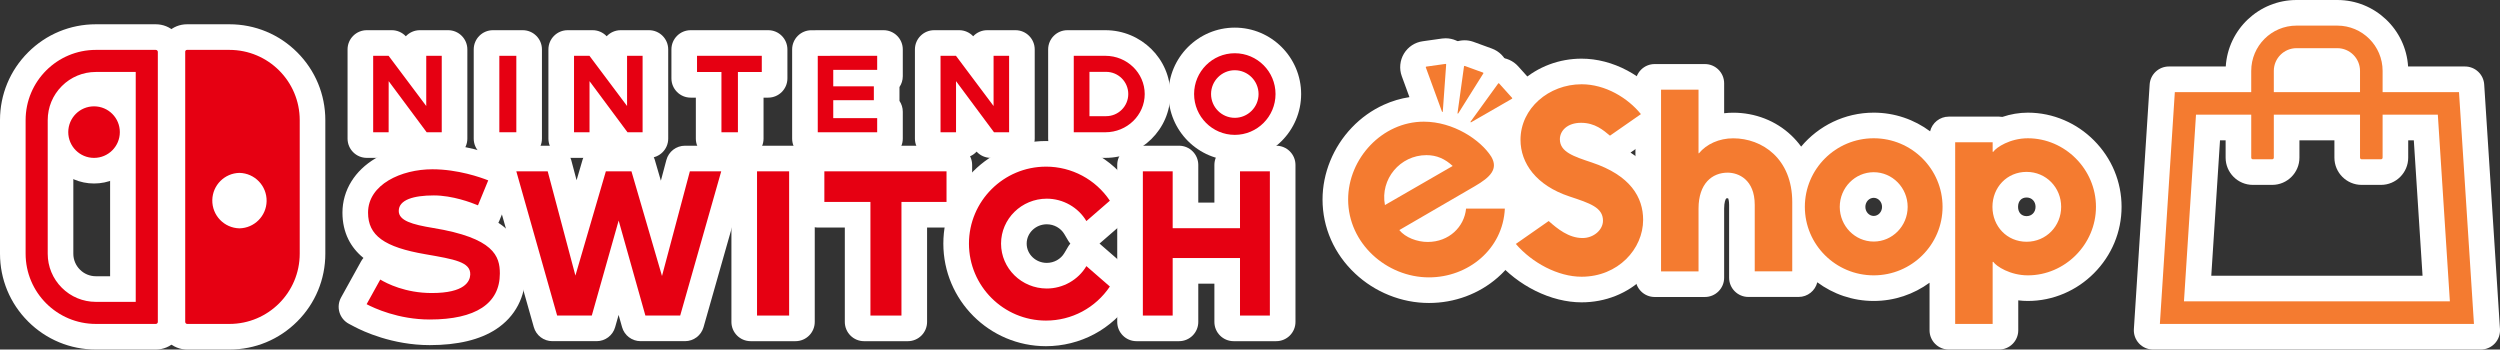 <?xml version="1.0" encoding="utf-8"?>
<!-- Generator: Adobe Illustrator 26.5.0, SVG Export Plug-In . SVG Version: 6.00 Build 0)  -->
<svg version="1.1" id="Layer_1" xmlns="http://www.w3.org/2000/svg" xmlns:xlink="http://www.w3.org/1999/xlink" x="0px" y="0px"
	 viewBox="0 0 3839 536.76" style="enable-background:new 0 0 3839 536.76;" xml:space="preserve">
<rect x="0" y="0" width="3839" height="536.76" fill="#333333" stroke="none"/>
<style type="text/css">
	.st0{fill:#FFFFFF;}
	.st1{fill:#CE181E;}
	.st2{fill:#F47B30;}
	.st3{fill:#A19FA3;}
	.st4{fill:#17B3E8;}
	.st5{fill:#E60012;}
</style>
<g>
	<g>
		<g>
			<g>
				<path class="st0" d="M3306.25,521.99c-4.08,0-7.98-1.69-10.77-4.67c-2.79-2.98-4.23-6.98-3.96-11.05l24.23-375.59
					c0.5-7.77,6.95-13.82,14.74-13.82h101.94v-8c0.01-51.89,42.23-94.1,94.11-94.1c0,0,62.63,0,62.63,0
					c51.89,0,94.1,42.21,94.11,94.1v8h101.94c7.79,0,14.24,6.05,14.74,13.82l24.23,375.59c0.26,4.07-1.17,8.07-3.96,11.05
					c-2.79,2.98-6.69,4.67-10.77,4.67H3306.25z M3735.81,438.17l-15.32-237.49h-37.21v41.42c0,14.91-12.13,27.04-27.04,27.04h-29.71
					c-14.91,0-27.04-12.13-27.04-27.04v-41.42h-83.25v41.42c0,14.86-12.1,26.99-26.98,27.04h-29.79
					c-14.91,0-27.04-12.13-27.04-27.04v-41.42h-37.23l-15.31,237.49H3735.81z M3599.49,116.87v-8c0-5.69-4.62-10.32-10.31-10.33
					h-62.61c-5.7,0-10.33,4.63-10.33,10.33v8H3599.49z"/>
				<path class="st0" d="M3589.18,29.54c43.74,0,79.33,35.59,79.34,79.33v22.77h107.53h9.18l0.59,9.16l22.97,356l0.67,10.42h-10.45
					H3316.7h-10.45l0.67-10.42l22.97-356l0.59-9.16h9.18h107.53v-22.77c0.01-43.74,35.6-79.33,79.35-79.33H3589.18 M3501.47,131.63
					h112.79v-22.77c0-13.82-11.25-25.08-25.06-25.1h-62.63c-13.84,0-25.1,11.26-25.1,25.1V131.63 M3626.53,254.37
					c-6.77,0-12.27-5.51-12.27-12.27v-56.19h-112.79v56.19c0,6.74-5.48,12.25-12.26,12.27h-29.74c-6.77,0-12.27-5.51-12.27-12.27
					v-56.19h-65.84l-17.21,267.03h387.42l-17.22-267.03h-65.83v56.19c0,6.77-5.51,12.27-12.27,12.27H3626.53 M3589.18,0h-62.63
					c-57.76,0-105.17,45.21-108.68,102.1h-78.2h-9.18c-15.58,0-28.47,12.09-29.48,27.64l-0.59,9.16l-22.97,356l-0.67,10.42
					c-0.53,8.15,2.34,16.15,7.93,22.1c5.58,5.96,13.38,9.34,21.55,9.34h10.45h482.32h10.45c8.16,0,15.96-3.38,21.55-9.34
					c5.58-5.96,8.45-13.96,7.93-22.1l-0.67-10.42l-22.97-356l-0.59-9.16c-1-15.54-13.9-27.64-29.48-27.64h-9.18h-78.2
					C3694.33,45.21,3646.93,0,3589.18,0L3589.18,0z M3698.06,215.45h8.59l13.41,207.95h-324.42l13.41-207.95h8.61v26.65
					c0,23.05,18.76,41.81,41.81,41.81h29.74c0.04,0,0.07,0,0.11,0c22.99-0.08,41.7-18.84,41.69-41.81v-26.65h53.71v26.65
					c0,23.05,18.76,41.81,41.81,41.81h29.71c23.05,0,41.81-18.76,41.81-41.81V215.45L3698.06,215.45z"/>
			</g>
			<g>
				<path class="st0" d="M2238.77,199c-2.58,0-5.13-0.39-7.59-1.17l-0.29-0.09c-0.32-0.1-0.63-0.21-0.94-0.33l-0.3-0.12
					c-10.78-4.2-17.42-15.58-15.78-27.04l9.93-71.54c1.67-12.58,12.49-22.06,25.21-22.06c2.82,0,5.6,0.46,8.27,1.38
					c0.09,0.03,0.27,0.09,0.36,0.13l28.14,10.25c7.07,2.55,12.64,8.1,15.22,15.22c2.61,7.19,1.86,15.1-2.05,21.68l-0.31,0.52
					l-38.49,61.34C2255.63,194.43,2247.42,199,2238.77,199z"/>
				<path class="st0" d="M2249,91.41c1.18,0,2.35,0.2,3.47,0.58l0.09,0.03l0.09,0.03l28.07,10.22c2.98,1.07,5.3,3.4,6.39,6.38
					c1.09,3.02,0.78,6.34-0.86,9.1l-0.06,0.1l-0.06,0.1l-38.49,61.34c-1.89,3.05-5.26,4.93-8.85,4.93c-1.07,0-2.13-0.16-3.15-0.49
					l-0.31-0.1l-0.3-0.12c-4.48-1.75-7.21-6.44-6.53-11.19l9.95-71.66C2239.12,95.37,2243.62,91.41,2249,91.41 M2249,61.87
					c-20.09,0-37.18,14.97-39.84,34.85l-9.93,71.5c-1.25,8.84,0.54,17.97,5.06,25.72c4.53,7.78,11.63,13.86,20,17.12l0.29,0.11
					c0.61,0.24,1.23,0.46,1.86,0.65l0.31,0.1c3.9,1.23,7.94,1.85,12.03,1.85c13.69,0,26.67-7.21,33.91-18.82l38.46-61.29l0.07-0.1
					c0.13-0.21,0.26-0.42,0.38-0.63l0.06-0.1c6.17-10.39,7.35-22.87,3.22-34.24c-4.08-11.24-12.85-20.01-24.09-24.08l-28.03-10.21
					l-0.09-0.03c-0.17-0.06-0.35-0.12-0.52-0.18l-0.09-0.03C2257.85,62.6,2253.45,61.87,2249,61.87L2249,61.87z"/>
			</g>
			<g>
				<path class="st0" d="M2194.31,450.49c-19.14,0-37.98-3.69-56-10.98c-17.56-7.1-33.44-17.24-47.2-30.13
					c-29.33-27.47-45.48-64.07-45.48-103.06c0-36.52,14.92-73.07,40.92-100.26c12.94-13.53,27.93-24.21,44.56-31.75
					c17.13-7.76,35.2-11.8,53.72-12.02l-18.42-50.38c-2.65-7.1-1.88-15.32,2.08-21.89c3.94-6.54,10.81-11.04,18.37-12.06
					c0,0,29.57-4.16,29.59-4.16c1.12-0.15,2.27-0.23,3.41-0.23c7.08,0,13.9,2.98,18.7,8.18c4.75,5.15,7.18,12.12,6.66,19.11
					l-4.92,68.76c0,0,40.47-55.92,40.48-55.95c4.79-6.54,12.46-10.43,20.54-10.43c7.21,0,14.11,3.08,18.92,8.45
					c0,0,20.1,22.33,20.15,22.39c4.97,5.63,7.18,13.12,6.08,20.55c-1.11,7.47-5.44,14.01-11.88,17.96l-0.58,0.34l-47.52,27.34
					c9.92,8.44,18.24,17.75,24.31,27.32l0.11,0.17c0.11,0.18,0.22,0.36,0.33,0.54l0.1,0.18c9.71,16.85,9.68,34.53-0.1,49.79
					c-3.9,6.08-9.31,11.76-16.8,17.5h26.66c4.04,0,7.9,1.65,10.69,4.57c2.79,2.92,4.26,6.86,4.07,10.89l-0.49,10.26
					c-1.72,36.32-17.78,69.54-45.23,93.55C2264.01,437.89,2229.97,450.49,2194.31,450.49z"/>
				<path class="st0" d="M2219.87,88.33c2.97,0,5.83,1.25,7.84,3.43c1.99,2.16,3.01,5.07,2.79,8l-5.17,72.27l-0.01,0.13l-0.01,0.13
					c-0.41,4.13-3.2,7.56-7.03,8.86c10.94,2.79,21.76,6.97,32.18,12.48c-2.89-3.68-2.99-8.75-0.21-12.55l42.45-58.66l0.02-0.02
					l0.02-0.02c2-2.73,5.22-4.37,8.61-4.37c3.03,0,5.91,1.29,7.93,3.54l20,22.22l0.02,0.03l0.02,0.03c2.1,2.36,3.03,5.51,2.57,8.64
					c-0.47,3.13-2.28,5.88-4.99,7.53l-0.11,0.07l-0.12,0.07l-62.8,36.14l-0.25,0.14l-0.26,0.13c-1.45,0.73-3.08,1.11-4.7,1.11
					c-0.41,0-0.81-0.03-1.21-0.08c17.33,10.38,32.09,24.05,40.9,37.93l0.11,0.18l0.1,0.18c7.02,12.18,7.11,23.76,0.26,34.44
					c-5.13,8-14.22,15.49-29.44,24.27l-103.66,60.22c7.5,4.31,17.19,6.98,26.6,6.98c26.16,0,46.86-17.82,49.22-42.37l0.85-8.86h8.9
					h59.55h10.27l-0.48,10.26c-1.53,32.27-15.8,61.79-40.2,83.13c-23.45,20.51-54.04,31.81-86.12,31.81
					c-17.23,0-34.21-3.33-50.46-9.9c-15.87-6.42-30.21-15.57-42.65-27.22c-26.31-24.64-40.8-57.42-40.8-92.29
					c0-32.76,13.42-65.58,36.83-90.06c11.63-12.16,25.08-21.75,39.99-28.5c15.69-7.11,32.24-10.71,49.19-10.71
					c7.12,0,14.3,0.63,21.47,1.87c-1.18-1.1-2.12-2.47-2.71-4.05l-24.87-68.03c-1.12-3.01-0.81-6.44,0.86-9.2
					c1.66-2.75,4.52-4.62,7.68-5.04l29.55-4.16l0.03,0l0.03,0C2218.91,88.36,2219.4,88.33,2219.87,88.33 M2135.54,298.49l77.47-44.7
					c-6.97-3.95-14.25-5.78-22.53-5.78c-16.47,0-31.96,7.3-42.49,20.02C2140.71,276.82,2136.44,287.45,2135.54,298.49
					 M2321.12,310.53L2321.12,310.53 M2219.87,58.79c-1.79,0-3.61,0.12-5.38,0.36c-0.01,0-0.05,0.01-0.06,0.01
					c-0.02,0-0.03,0-0.05,0.01c-0.03,0-0.08,0.01-0.11,0.01l-29.46,4.15c-12.1,1.65-22.65,8.59-28.95,19.05
					c-6.24,10.36-7.47,23.29-3.29,34.63l11.75,32.14c-13.46,2.04-26.61,5.94-39.29,11.69c-18.36,8.32-34.89,20.09-49.14,35
					c-28.61,29.92-45.02,70.18-45.02,110.47c0,43.12,17.81,83.56,50.15,113.84c15.1,14.14,32.51,25.26,51.76,33.04
					c19.79,8,40.49,12.06,61.54,12.06c39.24,0,76.73-13.89,105.57-39.11c30.5-26.68,48.35-63.6,50.26-103.97l0.46-9.8
					c0.04-0.61,0.06-1.23,0.06-1.85c0-14.49-10.42-26.54-24.18-29.05c4.69-8.86,7.03-18.28,6.96-28.06
					c-0.08-10.9-3.2-21.78-9.27-32.31l-0.1-0.17c-0.21-0.36-0.43-0.72-0.65-1.08l-0.11-0.18c-3.53-5.57-7.73-11.06-12.48-16.35
					l30.59-17.6l0.13-0.08c0.22-0.13,0.44-0.26,0.65-0.39l0.11-0.07c10.2-6.25,17.04-16.59,18.8-28.39
					c1.75-11.78-1.77-23.64-9.66-32.55c-0.07-0.08-0.14-0.16-0.2-0.23l-20.02-22.24c-7.61-8.46-18.5-13.32-29.89-13.32
					c-12.77,0-24.9,6.15-32.44,16.46c-0.02,0.02-0.03,0.05-0.05,0.07c-0.03,0.04-0.07,0.1-0.1,0.14l-10,13.82l1.22-17.06
					c0.8-11.04-3.04-22.02-10.54-30.15C2241.84,63.51,2231.07,58.79,2219.87,58.79L2219.87,58.79z"/>
			</g>
			<g>
				<path class="st0" d="M2992.57,521.99c-8.16,0-14.77-6.61-14.77-14.77V400.1c-23.98,28.93-60.25,47.29-100.53,47.29
					c-40.26,0-76.54-18.36-100.53-47.3v26.36c0,8.16-6.61,14.77-14.77,14.77h-77.19c-8.16,0-14.77-6.61-14.77-14.77V314.55
					c0-6.96-1.12-16.26-6.46-21.05c-3.94-3.54-9.1-3.81-10.58-3.81c-5.6,0-10.02,1.73-13.14,5.14c-4.51,4.93-7,13.95-7,25.42v106.27
					c0,8.16-6.61,14.77-14.77,14.77h-77.16c-8.16,0-14.77-6.61-14.77-14.77v-298.6c0-8.16,6.61-14.77,14.77-14.77h77.16
					c8.16,0,14.77,6.61,14.77,14.77v64.05c9.16-2.72,18.89-4.14,28.65-4.14c29.98,0,58.02,10.9,78.96,30.69
					c10.18,9.62,18.3,20.96,24.26,33.73c22.7-38.67,64.84-64.49,112.57-64.49c40.28,0,76.55,18.36,100.53,47.31v-26.45
					c0-8.16,6.61-14.77,14.77-14.77h77.15c2.03,0,3.96,0.41,5.72,1.15c12.29-4.71,25.58-7.23,38.54-7.23
					c17.23,0,34.05,3.47,49.98,10.3c15.32,6.57,29.11,15.94,40.99,27.84c24.63,24.67,38.19,57.22,38.19,91.67
					c0,34.46-13.56,67.01-38.19,91.67c-11.89,11.9-25.68,21.26-40.99,27.83c-15.93,6.83-32.74,10.29-49.98,10.29
					c-9.83,0-19.86-1.45-29.49-4.2v64.04c0,8.16-6.61,14.77-14.77,14.77H2992.57z M3112.04,288.51c-16.15,0-27.87,12.23-27.87,29.09
					c0,16.85,11.72,29.07,27.87,29.07c15.99,0,28.52-12.77,28.52-29.07C3140.55,301.28,3128.03,288.51,3112.04,288.51z M2877.27,289
					c-15.21,0-27.59,12.87-27.59,28.68c0,15.81,12.38,28.68,27.59,28.68c15.2,0,27.57-12.87,27.57-28.68
					C2904.84,301.87,2892.47,289,2877.27,289z"/>
				<path class="st0" d="M2618.05,127.92v9.79v76.92c3.01-1.88,6.18-3.56,9.48-5.03c10.36-4.58,22.1-7.01,33.94-7.01
					c26.19,0,50.63,9.47,68.82,26.66c20.72,19.58,31.67,47.62,31.67,81.09v0.11c3.73-60.13,54.01-107.92,115.3-107.92
					c61.35,0,111.68,47.9,115.3,108.14v-92.25v-9.79h9.79h57.56h9.79v5.25c11.5-6.29,27.23-11.33,44.26-11.33
					c15.22,0,30.08,3.06,44.16,9.11c13.58,5.83,25.81,14.14,36.36,24.71c21.84,21.88,33.87,50.73,33.87,81.24
					c0,30.51-12.03,59.36-33.87,81.23c-10.55,10.56-22.79,18.87-36.36,24.69c-14.08,6.04-28.94,9.1-44.16,9.1
					c-17.03,0-32.76-5.03-44.26-11.31v76.12v9.79h-9.79h-57.56h-9.79v-9.79V324.55c-3.62,60.19-53.95,108.07-115.3,108.07
					c-61.29,0-111.58-47.76-115.3-107.85v91.89v9.79h-9.79h-57.6h-9.79v-9.79v-102.1c0-14.49-3.82-25.27-11.36-32.04
					c-7.63-6.85-16.84-7.59-20.45-7.59c-6.82,0-16.52,1.72-24.04,9.93c-7.11,7.77-10.87,20.01-10.87,35.39v96.48v9.79h-9.79h-57.57
					h-9.79v-9.79V137.71v-9.79h9.79h57.57H2618.05 M3112.04,361.43c24.27,0,43.29-19.26,43.29-43.84
					c0-24.59-19.01-43.85-43.29-43.85c-24.31,0-42.64,18.85-42.64,43.85C3069.4,342.59,3087.73,361.43,3112.04,361.43
					 M2877.27,361.13c23.35,0,42.34-19.49,42.34-43.45c0-23.96-18.99-43.45-42.34-43.45c-23.36,0-42.36,19.49-42.36,43.45
					C2834.91,341.64,2853.91,361.13,2877.27,361.13 M2618.05,98.38h-9.79h-57.57h-9.79c-16.31,0-29.54,13.22-29.54,29.54v9.79
					v279.01v9.79c0,16.31,13.22,29.54,29.54,29.54h9.79h57.57h9.79c16.31,0,29.54-13.22,29.54-29.54v-9.79v-96.48
					c0-9.87,2.25-14.5,3.12-15.44c0.01-0.01,0.02-0.02,0.03-0.03c0.21-0.09,0.95-0.31,2.22-0.31c0.18,0.01,0.49,0.06,0.72,0.12
					c0.39,0.75,1.55,3.5,1.55,9.97v102.1v9.79c0,16.31,13.22,29.54,29.54,29.54h9.79h57.6h9.79c13.89,0,25.54-9.58,28.69-22.5
					c24.25,18.03,54.28,28.67,86.61,28.67c31.97,0,61.67-10.39,85.76-28.03v63.3v9.79c0,16.31,13.22,29.54,29.54,29.54h9.79h57.56
					h9.79c16.31,0,29.54-13.22,29.54-29.54v-9.79v-36.2c4.91,0.62,9.84,0.93,14.72,0.93c19.24,0,38.01-3.87,55.8-11.49
					c17.05-7.31,32.4-17.73,45.62-30.97c27.41-27.45,42.51-63.71,42.51-102.11c0-38.39-15.09-74.65-42.5-102.11
					c-13.22-13.24-28.57-23.67-45.62-30.98c-17.78-7.63-36.56-11.5-55.8-11.5c-13.1,0-26.5,2.27-39.13,6.53
					c-1.67-0.29-3.38-0.44-5.13-0.44h-9.79h-57.56h-9.79c-13.91,0-25.57,9.61-28.71,22.56c-24.24-18.02-54.26-28.66-86.59-28.66
					c-44.55,0-84.73,20.22-111.44,52.13c-4.51-6.21-9.59-11.99-15.24-17.33c-23.69-22.39-55.34-34.73-89.11-34.73
					c-4.65,0-9.29,0.28-13.88,0.83v-36.18v-9.79C2647.59,111.61,2634.37,98.38,2618.05,98.38L2618.05,98.38z M3112.04,331.9
					c-7.96,0-13.1-5.61-13.1-14.3c0-8.7,5.14-14.32,13.1-14.32c7.97,0,13.75,6.02,13.75,14.32
					C3125.79,325.88,3120,331.9,3112.04,331.9L3112.04,331.9z M2877.27,331.6c-7.07,0-12.82-6.24-12.82-13.91
					c0-7.67,5.75-13.91,12.82-13.91c7.06,0,12.8,6.24,12.8,13.91C2890.07,325.35,2884.33,331.6,2877.27,331.6L2877.27,331.6z"/>
			</g>
			<g>
				<path class="st0" d="M2428.62,449.5c-41.8,0-88.72-23.11-119.54-58.87l-7.08-8.22c-2.73-3.17-3.99-7.34-3.47-11.49
					c0.52-4.15,2.78-7.88,6.2-10.27l65.67-45.81c1.16-0.81,2.4-1.43,3.68-1.87c-15.96-8.57-29.27-19.28-39.73-32.03
					c-15.74-19.17-24.06-42.09-24.06-66.26c0-30.15,12.86-58.22,36.21-79.05c22.27-19.86,51.47-30.8,82.21-30.8
					c21.09,0,42.94,5.69,63.17,16.46c18.17,9.67,34.42,22.99,46.98,38.51l6.62,8.18c2.58,3.19,3.72,7.31,3.14,11.37
					c-0.58,4.06-2.82,7.7-6.18,10.04l-62.26,43.34c-1.69,1.18-3.57,1.96-5.5,2.35c21.4,9.9,38.31,22.45,50.44,37.47
					c15,18.58,22.61,40.46,22.61,65.05c0,28.65-12.26,57.07-33.63,77.96C2491.74,437.45,2461.37,449.5,2428.62,449.5z
					 M2396.72,323.05c10.33,9,22.06,17.91,33.44,17.91c2.58,0,5.13-1.27,6.35-2.3c-4.74-3.88-23.88-10.24-33.38-13.39l-1.02-0.34
					C2400.29,324.32,2398.49,323.69,2396.72,323.05z M2421.94,214.39c6.16,3.79,16.79,7.34,29.1,11.44l0.84,0.28
					c1.94,0.65,3.86,1.31,5.75,2l-2.34-1.94c-8.44-7-15.72-13.03-27.45-13.03c-3.01,0-5.09,0.44-6.42,0.92
					C2421.58,214.16,2421.76,214.27,2421.94,214.39z"/>
				<path class="st0" d="M2428.72,119.6c18.68,0,38.13,5.09,56.23,14.73c16.44,8.75,31.11,20.77,42.44,34.76l6.62,8.18l-8.64,6.02
					l-47.52,33.08l-6.1,4.25l-5.73-4.73l-1.32-1.09c-9.29-7.7-19.82-16.43-36.86-16.43c-15.61,0-22.72,8-22.72,15.44
					c0,3.93,1.1,8.25,9.08,13.16c7.61,4.68,18.99,8.48,32.16,12.88l0.84,0.28c29.72,9.9,52.07,23.94,66.44,41.72
					c12.83,15.88,19.33,34.65,19.33,55.77c0,24.7-10.64,49.27-29.18,67.4c-19.6,19.16-46.3,29.72-75.17,29.72
					c-37.69,0-80.22-21.09-108.35-53.74l-7.08-8.22l8.9-6.21l50.44-35.19l6.33-4.41l5.77,5.12c12.9,11.44,28.13,23.65,45.53,23.65
					c10.18,0,21.56-7.2,21.56-16.83c0-11.99-11.39-16.84-43.94-27.66l-1.02-0.34c-26.18-8.69-46.7-21.92-60.99-39.32
					c-13.54-16.5-20.7-36.17-20.7-56.89c0-25.88,11.11-50.04,31.27-68.03C2375.91,129.21,2401.61,119.6,2428.72,119.6
					 M2428.72,90.07c-34.37,0-67.06,12.27-92.04,34.55c-26.54,23.66-41.15,55.65-41.15,90.07c0,27.63,9.48,53.79,27.41,75.63
					c6.94,8.45,14.96,16.09,24.02,22.88l-41.77,29.14l-8.9,6.21c-6.85,4.78-11.36,12.24-12.41,20.54
					c-1.04,8.29,1.47,16.64,6.93,22.97l7.08,8.22c16.35,18.98,37.05,34.98,59.84,46.29c23.35,11.58,47.86,17.7,70.88,17.7
					c36.64,0,70.67-13.54,95.82-38.13c24.2-23.65,38.07-55.92,38.07-88.52c0-28.05-8.71-53.06-25.89-74.33
					c-8.8-10.89-19.75-20.58-32.77-29.01l38.4-26.73l8.64-6.02c6.73-4.69,11.22-11.97,12.37-20.09c1.15-8.12-1.12-16.36-6.29-22.74
					l-6.63-8.18c-13.8-17.05-31.61-31.66-51.52-42.25C2476.47,96.36,2452.23,90.07,2428.72,90.07L2428.72,90.07z M2429.25,201.53
					C2429.25,201.53,2429.25,201.53,2429.25,201.53L2429.25,201.53L2429.25,201.53z"/>
			</g>
			<g>
				<path class="st0" d="M144.42,267.01c-35.38,0-64.16-28.79-64.16-64.18c0.08-35.35,28.82-64.09,64.07-64.09
					c0,0,0.14,14.77,0.14,14.77v-14.77c35.35,0,64.11,28.76,64.11,64.11C208.58,238.23,179.8,267.01,144.42,267.01z"/>
				<path class="st0" d="M144.33,153.51l0.09,0h0.05c27.21,0,49.34,22.13,49.34,49.34c0,27.23-22.16,49.39-49.39,49.39
					s-49.39-22.16-49.39-49.41C95.1,175.63,117.21,153.51,144.33,153.51 M144.36,123.97c-0.01,0-0.02,0-0.03,0
					c-43.37,0-78.74,35.34-78.84,78.79c0,0.02,0,0.05,0,0.07c0,43.53,35.41,78.95,78.93,78.95s78.93-35.41,78.93-78.93
					c0-43.49-35.38-78.88-78.88-78.88h-0.05L144.36,123.97L144.36,123.97z"/>
			</g>
			<g>
				<path class="st0" d="M287.51,521.99c-15.08,0-27.22-11.85-27.65-26.97l-0.01-0.7V79.09c0-0.15,0.01-0.63,0.01-0.63
					c0.51-14.83,12.5-26.41,27.3-26.41h65.15c35.38,0,68.65,13.77,93.68,38.79c25.03,25.02,38.82,58.28,38.82,93.67v205.04
					c0,35.38-13.79,68.65-38.82,93.67c-25.03,25.01-58.3,38.79-93.68,38.79H287.51z M367.69,290.07c-9.44,0.44-16.93,8.1-17.12,17.6
					c-0.19,9.75,7.48,17.92,17.16,18.39c9.44-0.44,16.93-8.1,17.12-17.6C385.03,298.72,377.37,290.54,367.69,290.07z"/>
				<path class="st0" d="M352.31,66.82c31.44,0,61,12.24,83.24,34.46c22.24,22.23,34.49,51.78,34.49,83.22v205.04
					c0,31.44-12.25,60.99-34.49,83.22c-22.24,22.22-51.8,34.46-83.24,34.46h-64.8c-7.03,0-12.69-5.54-12.89-12.61l0-0.14v-0.14
					V79.31v-0.05v-0.17l0.01-0.17c0.23-6.79,5.74-12.11,12.54-12.11H352.31 M367.72,340.84c17.56-0.45,31.55-14.51,31.9-32.09
					c0.34-18-13.96-32.97-31.91-33.46c-17.56,0.45-31.55,14.51-31.9,32.09C335.46,325.38,349.76,340.35,367.72,340.84 M352.31,37.28
					h-65.15c-22.8,0-41.28,17.85-42.06,40.63c0,0.02,0,0.04,0,0.07l-0.01,0.17c-0.01,0.32-0.02,0.63-0.02,0.95v0.17v0.05v415.02
					v0.14c0,0.28,0,0.56,0.01,0.84l0,0.14c0.31,11.11,4.84,21.5,12.75,29.23c7.96,7.79,18.5,12.08,29.67,12.08h64.8
					c39.33,0,76.31-15.31,104.12-43.11c27.83-27.81,43.15-64.78,43.15-104.12V184.5c0-39.33-15.32-76.31-43.15-104.12
					C428.62,52.59,391.64,37.28,352.31,37.28L352.31,37.28z M367.77,311.2c-1.4-0.39-2.46-1.74-2.43-3.26
					c0.03-1.48,0.96-2.65,2.32-3.01c1.4,0.39,2.46,1.74,2.43,3.26C370.05,309.67,369.12,310.84,367.77,311.2L367.77,311.2z"/>
			</g>
			<g>
				<path class="st0" d="M147.27,521.99c-35.4,0-68.68-13.78-93.7-38.79c-25.02-25.01-38.8-58.28-38.8-93.67V184.5
					c0-35.38,13.78-68.65,38.79-93.66c25.02-25.02,58.28-38.79,93.66-38.79h91.99c15.08,0,27.25,11.8,27.7,26.87l0.01,0.74v414.67
					c0,15.28-12.41,27.66-27.66,27.66H147.27z M147.07,135.07c-12.95,0-25.61,5.28-34.74,14.47c-9.36,9.36-14.49,21.76-14.49,34.97
					v205.11c-0.03,13.01,5.23,25.7,14.44,34.84c0.01,0.01,0.08,0.08,0.09,0.09c9.12,9.18,21.76,14.43,34.72,14.43h36.77v-303.9
					L147.07,135.07z"/>
				<path class="st0" d="M239.22,66.82c7.04,0,12.73,5.51,12.94,12.55l0,0.15v0.15v414.67v0.05c0,7.08-5.78,12.84-12.89,12.84
					h-91.99c-31.46,0-61.03-12.24-83.26-34.46c-22.23-22.22-34.47-51.78-34.47-83.22V184.5c0-31.44,12.24-60.99,34.47-83.22
					c22.23-22.23,51.78-34.47,83.22-34.47H239.22 M147.09,453.74l0.19,0h51.35V120.3h-51.38l-0.16,0
					c-16.87,0-33.34,6.85-45.23,18.83c-12.11,12.11-18.78,28.22-18.78,45.37v205.11c-0.04,16.89,6.81,33.41,18.81,45.32l0.03,0.02
					l0.02,0.02C113.76,446.9,130.22,453.74,147.09,453.74 M239.22,37.28h-91.99c-39.33,0-76.3,15.31-104.11,43.12
					C15.31,108.2,0,145.17,0,184.5v205.04c0,39.33,15.32,76.31,43.13,104.11c27.81,27.8,64.8,43.11,104.15,43.11h91.99
					c23.4,0,42.43-19.01,42.43-42.38v-0.05V79.66v-0.15c0-0.29,0-0.58-0.01-0.87l0-0.15c-0.34-11.15-4.91-21.53-12.87-29.25
					C260.85,41.53,250.34,37.28,239.22,37.28L239.22,37.28z M147.06,424.2c-9.04-0.01-17.85-3.66-24.17-10.03
					c-0.03-0.03-0.05-0.05-0.07-0.08c-0.02-0.02-0.06-0.06-0.08-0.08c-0.01-0.01-0.04-0.04-0.05-0.05
					c-6.43-6.38-10.1-15.23-10.08-24.29c0-0.02,0-0.05,0-0.07V184.5c0-9.26,3.6-17.95,10.13-24.49c0.03-0.03,0.05-0.05,0.07-0.08
					c6.37-6.42,15.22-10.1,24.27-10.1l0.12,0h21.88V424.2h-21.81L147.06,424.2L147.06,424.2z"/>
			</g>
			<g>
				<path class="st0" d="M1896.15,231.66c-48,0-87.06-39.14-87.06-87.26c0-48.09,39.05-87.21,87.06-87.21
					c48.03,0,87.11,39.12,87.11,87.21C1983.26,192.51,1944.18,231.66,1896.15,231.66z M1896.14,132.41
					c-6.55,0.01-11.87,5.38-11.87,11.98c0,6.57,5.33,11.94,11.88,11.99c6.59-0.05,11.94-5.4,11.94-11.96
					C1908.07,137.84,1902.71,132.44,1896.14,132.41z"/>
				<path class="st0" d="M1896.15,71.96c39.89,0,72.34,32.5,72.34,72.44c0,39.97-32.45,72.49-72.34,72.49
					c-39.86,0-72.29-32.52-72.29-72.49C1823.86,104.45,1856.29,71.96,1896.15,71.96 M1896.15,171.15
					c14.73-0.05,26.7-12.05,26.7-26.73c-0.04-14.73-12.03-26.74-26.7-26.78c-14.7,0-26.65,12-26.65,26.75
					C1869.5,159.1,1881.45,171.1,1896.15,171.15 M1896.15,42.42c-56.15,0-101.83,45.75-101.83,101.98
					c0,56.26,45.68,102.03,101.83,102.03c56.18,0,101.88-45.77,101.88-102.03C1998.03,88.17,1952.33,42.42,1896.15,42.42
					L1896.15,42.42z"/>
			</g>
			<g>
				<path class="st0" d="M756.99,227.66c-8.16,0-14.77-6.61-14.77-14.77V75.91c0-8.16,6.61-14.77,14.77-14.77h45.68
					c8.16,0,14.77,6.61,14.77,14.77v136.98c0,8.16-6.61,14.77-14.77,14.77H756.99z"/>
				<path class="st0" d="M802.67,75.91v9.79v117.39v9.79h-9.79h-26.1h-9.79v-9.79V85.7v-9.79h9.79h26.1H802.67 M802.67,46.37h-9.79
					h-26.1h-9.79c-16.31,0-29.54,13.22-29.54,29.54v9.79v117.39v9.79c0,16.31,13.22,29.54,29.54,29.54h9.79h26.1h9.79
					c16.31,0,29.54-13.22,29.54-29.54v-9.79V85.7v-9.79C832.21,59.59,818.99,46.37,802.67,46.37L802.67,46.37z"/>
			</g>
			<g>
				<path class="st0" d="M1639.08,227.66c-8.16,0-14.77-6.61-14.77-14.77V75.91c0-8.16,6.61-14.77,14.77-14.77h58.29
					c46.8,0,84.94,37.34,85.01,83.24c0,45.93-38.11,83.28-84.96,83.28H1639.08z M1698.57,153.83c5.2,0,9.44-4.23,9.44-9.44
					c0-5.22-4.25-9.47-9.47-9.49h-1v18.92H1698.57z"/>
				<path class="st0" d="M1697.37,75.91c38.67,0,70.18,30.72,70.24,68.49c0,37.77-31.49,68.49-70.19,68.49h-48.55h-9.79v-9.79V85.7
					v-9.79h9.79H1697.37 M1682.76,168.6h15.8c13.35,0,24.2-10.86,24.2-24.2c0-13.34-10.87-24.22-24.2-24.25h-15.8V168.6
					 M1697.37,46.37h-48.5h-9.79c-16.31,0-29.54,13.22-29.54,29.54v9.79v117.39v9.79c0,16.31,13.22,29.54,29.54,29.54h9.79h48.55
					c54.99,0,99.73-43.97,99.73-98.03C1797.06,90.32,1752.3,46.37,1697.37,46.37L1697.37,46.37z"/>
			</g>
			<g>
				<path class="st0" d="M1894.36,509.14c-8.16,0-14.77-6.61-14.77-14.77v-73.57h-54.27v73.57c0,8.16-6.61,14.77-14.77,14.77h-65.38
					c-8.16,0-14.77-6.61-14.77-14.77V253.3c0-8.16,6.61-14.77,14.77-14.77h65.38c8.16,0,14.77,6.61,14.77,14.77v72.57h54.27V253.3
					c0-8.16,6.61-14.77,14.77-14.77h65.43c8.16,0,14.77,6.61,14.77,14.77v241.07c0,8.16-6.61,14.77-14.77,14.77H1894.36z"/>
				<path class="st0" d="M1959.79,253.3v9.79v221.48v9.79H1950h-45.85h-9.79v-9.79v-78.55h-83.81v78.55v9.79h-9.79h-45.8h-9.79
					v-9.79V263.09v-9.79h9.79h45.8h9.79v9.79v77.55h83.81v-77.55v-9.79h9.79H1950H1959.79 M1959.79,223.76H1950h-45.85h-9.79
					c-16.31,0-29.54,13.22-29.54,29.54v9.79v48.01h-24.73v-48.01v-9.79c0-16.31-13.22-29.54-29.54-29.54h-9.79h-45.8h-9.79
					c-16.31,0-29.54,13.22-29.54,29.54v9.79v221.48v9.79c0,16.31,13.22,29.54,29.54,29.54h9.79h45.8h9.79
					c16.31,0,29.54-13.22,29.54-29.54v-9.79v-49.01h24.73v49.01v9.79c0,16.31,13.22,29.54,29.54,29.54h9.79H1950h9.79
					c16.31,0,29.54-13.22,29.54-29.54v-9.79V263.09v-9.79C1989.33,236.98,1976.1,223.76,1959.79,223.76L1959.79,223.76z"/>
			</g>
			<g>
				<path class="st0" d="M650.27,227.66c-4.67,0-9.07-2.21-11.85-5.96l-17.05-22.94l-0.01,14.14c-0.01,8.15-6.62,14.76-14.77,14.76
					h-43.33c-8.16,0-14.77-6.61-14.77-14.77V75.91c0-8.16,6.61-14.77,14.77-14.77h38.39c4.65,0,9.03,2.19,11.82,5.91l16.52,22.03
					V75.91c0-8.16,6.61-14.77,14.77-14.77h43.39c8.16,0,14.77,6.61,14.77,14.77v136.98c0,8.16-6.61,14.77-14.77,14.77H650.27z"/>
				<path class="st0" d="M688.13,75.91v9.79v117.39v9.79h-9.79h-23.15h-4.92l-2.94-3.95l-40.71-54.77l-0.03,48.93l-0.01,9.79h-9.79
					h-23.75h-9.79v-9.79V85.7v-9.79h9.79h23.7h4.9l2.94,3.92l40.17,53.58V85.7v-9.79h9.79h23.8H688.13 M688.13,46.37h-9.79h-23.8
					h-9.79c-8.5,0-16.16,3.59-21.55,9.34c-5.55-5.92-13.34-9.34-21.55-9.34h-4.9h-23.7h-9.79c-16.31,0-29.54,13.22-29.54,29.54v9.79
					v117.39v9.79c0,16.31,13.22,29.54,29.54,29.54h9.79h23.75h9.79c8.65,0,16.44-3.72,21.84-9.65c5.57,6.12,13.48,9.65,21.84,9.65
					h4.92h23.15h9.79c16.31,0,29.54-13.22,29.54-29.54v-9.79V85.7v-9.79C717.67,59.59,704.44,46.37,688.13,46.37L688.13,46.37z"/>
			</g>
			<g>
				<path class="st0" d="M958.64,227.66c-4.67,0-9.07-2.21-11.86-5.96l-16.95-22.82v14.02c0,8.16-6.61,14.77-14.77,14.77h-43.39
					c-8.16,0-14.77-6.61-14.77-14.77V75.91c0-8.16,6.61-14.77,14.77-14.77h38.39c4.65,0,9.03,2.19,11.82,5.91l16.46,21.98V75.91
					c0-8.16,6.61-14.77,14.77-14.77h43.44c8.16,0,14.77,6.61,14.77,14.77v136.98c0,8.16-6.61,14.77-14.77,14.77H958.64z"/>
				<path class="st0" d="M996.56,75.91v9.79v117.39v9.79h-9.79h-23.2h-4.93l-2.94-3.95l-40.64-54.72v48.88v9.79h-9.79h-23.8h-9.79
					v-9.79V85.7v-9.79h9.79h23.7h4.9l2.94,3.92l40.11,53.55V85.7v-9.79h9.79h23.85H996.56 M996.56,46.37h-9.79h-23.85h-9.79
					c-8.49,0-16.14,3.58-21.53,9.31c-5.55-5.91-13.33-9.31-21.53-9.31h-4.9h-23.7h-9.79c-16.31,0-29.54,13.22-29.54,29.54v9.79
					v117.39v9.79c0,16.31,13.22,29.54,29.54,29.54h9.79h23.8h9.79c8.63,0,16.39-3.7,21.79-9.59c5.56,6.08,13.46,9.59,21.79,9.59
					h4.93h23.2h9.79c16.31,0,29.54-13.22,29.54-29.54v-9.79V85.7v-9.79C1026.1,59.59,1012.87,46.37,996.56,46.37L996.56,46.37z"/>
			</g>
			<g>
				<path class="st0" d="M1245.95,227.66c-3.92,0-7.67-1.55-10.44-4.32c-2.77-2.77-4.33-6.53-4.33-10.45V75.96
					c0-8.15,6.61-14.76,14.76-14.77c0,0,110.84-0.06,110.84-0.06c3.92,0,7.67,1.55,10.44,4.32c2.77,2.77,4.33,6.53,4.33,10.45v41.14
					c0,4.46-1.98,8.46-5.1,11.16v32.18c3.12,2.71,5.1,6.71,5.1,11.16v41.28c0,8.15-6.61,14.76-14.76,14.77
					C1356.79,227.6,1245.96,227.66,1245.95,227.66z"/>
				<path class="st0" d="M1356.78,75.9v9.8v21.55v9.79h-9.79h-57.65v5.76h52.55h9.79v9.79v21.25v9.79h-9.79h-52.55v7.91h57.65h9.79
					v9.79v21.7v9.79l-9.79,0.01l-91.24,0.05l-9.8,0.01v-9.8V85.75v-9.79l9.79-0.01l91.24-0.05L1356.78,75.9 M1356.78,46.36
					c-0.01,0-0.01,0-0.02,0l-9.8,0.01l-91.24,0.05l-9.79,0.01c-16.31,0.01-29.52,13.23-29.52,29.54v9.79v117.34v9.8
					c0,7.84,3.11,15.35,8.66,20.89c5.54,5.54,13.05,8.65,20.88,8.65c0.01,0,0.01,0,0.02,0l9.8-0.01l91.24-0.05l9.79-0.01
					c16.31-0.01,29.52-13.23,29.52-29.54v-9.79v-21.7v-9.79c0-6.15-1.88-11.87-5.1-16.6v-1.11v-20.21c3.22-4.73,5.1-10.44,5.1-16.6
					v-9.79V85.7v-9.8c0-7.84-3.11-15.35-8.66-20.89C1372.13,49.47,1364.61,46.36,1356.78,46.36L1356.78,46.36z"/>
			</g>
			<g>
				<path class="st0" d="M659.89,515.19c-54.15,0-96.62-20.15-108.34-26.33l-8.85-4.66c-3.51-1.85-6.13-5.04-7.27-8.84
					c-1.14-3.8-0.69-7.91,1.23-11.38l30.71-55.49c1.94-3.51,5.23-6.08,9.11-7.12c1.26-0.34,2.54-0.5,3.82-0.5
					c2.66,0,5.3,0.72,7.63,2.12l8.7,5.25c8.56,5.16,32.17,17.17,66.46,17.17c12.97,0,21.39-1.32,26.7-2.76
					c-9.65-2.67-23.46-5.06-40.05-7.94l-0.48-0.08c-36.31-6.23-61.16-14.87-78.18-27.21c-20.2-14.64-30.44-35.12-30.44-60.89
					c0-28.71,15.39-53.77,43.34-70.57c21.77-13.09,50.92-20.59,79.97-20.59c44.15,0,83.77,14.38,94.86,18.78l9.21,3.66
					c3.67,1.46,6.6,4.32,8.14,7.96c1.54,3.63,1.56,7.73,0.06,11.39l-23.25,56.55c-1.49,3.63-4.37,6.52-7.99,8.02
					c-1.81,0.75-3.74,1.13-5.67,1.13c-1.92,0-3.85-0.38-5.66-1.13l-9.07-3.76c-9.66-4.01-34.7-13.32-58.39-13.32
					c-1.26,0-2.5,0.01-3.71,0.04c2.01,0.36,4.15,0.73,6.44,1.11c47.23,7.76,79.51,19.71,98.69,36.53
					c22.05,19.34,24.57,42.21,24.54,57.73c0,15.45-3.27,29.54-9.71,41.87c-6.53,12.5-16.22,23.02-28.8,31.27
					C731.38,507.79,699.84,515.19,659.89,515.19z"/>
				<path class="st0" d="M663.94,250.15c41.53,0,78.94,13.58,89.41,17.74l9.21,3.66l-3.77,9.17l-15.75,38.3l-3.74,9.08l-9.07-3.76
					c-10.48-4.35-37.7-14.45-64.04-14.45c-14.95,0-27.01,1.65-34.88,4.77c-9.17,3.63-9.17,7.6-9.17,9.29
					c0,9.14,32.25,14.44,44.39,16.43c44.42,7.3,74.3,18.11,91.34,33.06c17.34,15.2,19.53,32.9,19.5,46.6
					c0,13.07-2.7,24.86-8.03,35.05c-5.35,10.24-13.36,18.91-23.81,25.76c-19.81,12.99-48.63,19.58-85.65,19.58
					c-50.76,0-90.49-18.85-101.46-24.63l-8.85-4.66l4.84-8.75l20.95-37.85l4.92-8.89l8.7,5.25c9.62,5.8,36.09,19.29,74.09,19.29
					c25.11,0,37.11-4.61,42.75-8.48c4.22-2.89,6.35-6.31,6.51-10.43c0.09-2.44,0.22-6.12-10.88-10.36
					c-10.7-4.08-27.7-7.03-49.22-10.75l-0.46-0.08c-34.03-5.84-56.92-13.66-72.04-24.61c-16.38-11.87-24.34-27.87-24.34-48.93
					c0-23.32,12.85-43.89,36.18-57.91C611.12,256.88,637.49,250.15,663.94,250.15 M663.94,220.61c-31.65,0-63.57,8.27-87.58,22.7
					c-15.64,9.4-27.98,21.22-36.67,35.13c-9.05,14.48-13.83,31.11-13.83,48.09c0,15.09,3.07,28.9,9.12,41.07
					c5.4,10.85,13.17,20.42,23.15,28.51c-1.4,1.59-2.64,3.34-3.68,5.23l-4.92,8.89l-20.95,37.85l-4.84,8.75
					c-3.85,6.95-4.73,15.15-2.46,22.76c2.27,7.61,7.51,13.98,14.54,17.68l8.85,4.66c12.48,6.58,57.68,28.03,115.22,28.03
					c42.87,0,77.14-8.21,101.85-24.41c14.71-9.65,26.08-22.02,33.79-36.78c7.55-14.44,11.38-30.82,11.38-48.68l0,0
					c0.01-7.7-0.47-19.42-4.79-32.24c-4.74-14.04-13.07-26.37-24.78-36.63c-3.66-3.21-7.67-6.24-12.04-9.1
					c0.49-0.9,0.93-1.83,1.32-2.79l3.74-9.08l15.75-38.3l3.77-9.17c3-7.3,2.96-15.5-0.13-22.77c-3.08-7.27-8.95-13-16.29-15.92
					l-9.21-3.66C752.55,235.78,710.72,220.61,663.94,220.61L663.94,220.61z"/>
			</g>
			<g>
				<path class="st0" d="M1606.17,516.84c-78.74,0-142.8-64.04-142.8-142.75s64.06-142.75,142.8-142.75l0.11,0
					c47.73,0,91.99,23.63,118.46,63.21l4.8,7.18c4.14,6.19,3.02,14.48-2.59,19.36l-51.44,44.66c-2.71,2.35-6.15,3.62-9.68,3.62
					c-0.79,0-1.58-0.06-2.37-0.19c-4.33-0.7-8.12-3.29-10.35-7.06l-5.98-10.11c-8.15-13.78-23.34-22.34-39.65-22.34
					c-25.19,0-45.68,19.93-45.68,44.43c0,24.47,20.49,44.38,45.68,44.38c16.31,0,31.5-8.56,39.65-22.34l5.98-10.12
					c2.23-3.77,6.02-6.36,10.35-7.06c0.79-0.13,1.58-0.19,2.36-0.19c3.54,0,6.98,1.27,9.69,3.62l51.45,44.74
					c5.63,4.89,6.72,13.21,2.56,19.4l-4.84,7.18c-13.09,19.43-30.83,35.47-51.3,46.39C1652.86,511.05,1629.62,516.84,1606.17,516.84
					z"/>
				<path class="st0" d="M1606.32,246.1c42.74,0,82.42,21.18,106.13,56.65l4.8,7.18l-6.52,5.66l-36.05,31.3l-8.87,7.7l-5.98-10.11
					c-10.79-18.25-30.86-29.59-52.37-29.59c-33.33,0-60.45,26.56-60.45,59.2c0,32.62,27.12,59.15,60.45,59.15
					c21.51,0,41.57-11.34,52.37-29.59l5.98-10.12l8.87,7.71l36.05,31.35l6.53,5.68l-4.84,7.18c-11.75,17.43-27.65,31.82-46,41.62
					c-18.39,9.81-39.23,15-60.26,15c-70.6,0-128.04-57.41-128.04-127.99s57.44-127.99,128.03-127.99L1606.32,246.1L1606.32,246.1
					 M1606.32,216.56c-0.01,0-0.01,0-0.02,0l-0.16,0c-86.86,0-157.55,70.66-157.55,157.52s70.69,157.52,157.57,157.52
					c25.87,0,51.51-6.39,74.17-18.48c22.59-12.05,42.16-29.75,56.59-51.17l4.84-7.18c8.33-12.37,6.14-29.01-5.11-38.8l-6.53-5.68
					l-36.05-31.35l-5.63-4.9l5.61-4.87l36.05-31.3l6.52-5.66c11.24-9.76,13.46-26.35,5.19-38.72l-4.8-7.18
					C1707.8,242.64,1658.94,216.56,1606.32,216.56L1606.32,216.56z M1607.47,403.69c-17.05,0-30.91-13.28-30.91-29.61
					c0-16.36,13.87-29.66,30.91-29.66c11.11,0,21.44,5.78,26.94,15.09l5.98,10.11c0.94,1.59,2.02,3.07,3.22,4.44
					c-1.2,1.36-2.27,2.85-3.21,4.43l-5.99,10.12C1628.91,397.91,1618.59,403.69,1607.47,403.69L1607.47,403.69z"/>
			</g>
			<g>
				<path class="st0" d="M1521.45,227.66c-4.67,0-9.07-2.21-11.86-5.96l-16.95-22.82v14.02c0,8.16-6.61,14.77-14.77,14.77h-43.39
					c-8.16,0-14.77-6.61-14.77-14.77V75.91c0-8.16,6.61-14.77,14.77-14.77h38.39c4.65,0,9.03,2.19,11.82,5.92l16.46,21.98V75.91
					c0-8.16,6.61-14.77,14.77-14.77h43.44c8.16,0,14.77,6.61,14.77,14.77v136.98c0,8.16-6.61,14.77-14.77,14.77H1521.45z"/>
				<path class="st0" d="M1559.37,75.91v9.79v117.39v9.79h-9.79h-23.2h-4.93l-2.94-3.95l-40.64-54.72v48.88v9.79h-9.79h-23.8h-9.79
					v-9.79V85.7v-9.79h9.79h23.7h4.9l2.94,3.92l40.11,53.55V85.7v-9.79h9.79h23.85H1559.37 M1559.37,46.37h-9.79h-23.85h-9.79
					c-8.49,0-16.14,3.58-21.53,9.31c-5.55-5.91-13.33-9.31-21.53-9.31h-4.9h-23.7h-9.79c-16.31,0-29.54,13.22-29.54,29.54v9.79
					v117.39v9.79c0,16.31,13.22,29.54,29.54,29.54h9.79h23.8h9.79c8.63,0,16.39-3.7,21.79-9.59c5.56,6.08,13.46,9.59,21.79,9.59
					h4.93h23.2h9.79c16.31,0,29.54-13.22,29.54-29.54v-9.79V85.7v-9.79C1588.91,59.59,1575.68,46.37,1559.37,46.37L1559.37,46.37z"
					/>
			</g>
			<g>
				<path class="st0" d="M1326.85,509.14c-8.16,0-14.77-6.61-14.77-14.77V334.65h-55.98c-8.16,0-14.77-6.61-14.77-14.77V253.3
					c0-8.16,6.61-14.77,14.77-14.77h207.17c8.16,0,14.77,6.61,14.77,14.77v66.58c0,8.16-6.61,14.77-14.77,14.77h-54.43v159.72
					c0,8.16-6.61,14.77-14.77,14.77H1326.85z"/>
				<path class="st0" d="M1463.28,253.3v9.79v47v9.79h-9.79h-59.4v164.69v9.79h-9.79h-47.65h-9.79v-9.79V319.88h-60.95h-9.79v-9.79
					v-47v-9.79h9.79h187.59H1463.28 M1463.28,223.76h-9.79H1265.9h-9.79c-16.31,0-29.54,13.22-29.54,29.54v9.79v47v9.79
					c0,16.31,13.22,29.54,29.54,29.54h9.79h31.41v135.16v9.79c0,16.31,13.22,29.54,29.54,29.54h9.79h47.65h9.79
					c16.31,0,29.54-13.22,29.54-29.54v-9.79V349.42h29.86h9.79c16.31,0,29.54-13.22,29.54-29.54v-9.79v-47v-9.79
					C1492.81,236.98,1479.59,223.76,1463.28,223.76L1463.28,223.76z"/>
			</g>
			<g>
				<path class="st0" d="M983.65,509.14c-6.62,0-12.43-4.4-14.22-10.77l-19.47-69.2l-19.57,69.22c-1.8,6.36-7.6,10.75-14.21,10.75
					h-68.01c-6.61,0-12.41-4.39-14.21-10.75l-68.24-241.07c-1.26-4.45-0.36-9.24,2.43-12.93c2.79-3.69,7.15-5.86,11.78-5.86h68.68
					c6.7,0,12.55,4.5,14.27,10.98l21.86,82.23l24.11-82.58c1.84-6.3,7.61-10.63,14.18-10.63h53.98c6.56,0,12.34,4.33,14.18,10.63
					l24.29,83.26l22.08-82.93c1.72-6.47,7.58-10.97,14.27-10.97h68.64c4.63,0,8.99,2.17,11.79,5.87c2.79,3.7,3.69,8.49,2.42,12.94
					l-68.57,241.07c-1.81,6.35-7.6,10.73-14.21,10.73H983.65z"/>
				<path class="st0" d="M1120.47,253.3L1120.47,253.3 M1120.47,253.3l-3.55,12.47l-63,221.48l-2.02,7.11h-7.4h-53.45h-7.42
					l-2.01-7.14l-31.64-112.46l-31.8,112.48l-2.02,7.13h-7.41h-53.2h-7.41l-2.02-7.13l-62.7-221.48l-3.53-12.46h12.95h48.2h7.53
					l1.93,7.28l33.53,126.15l36.9-126.38l2.06-7.05h7.34h39.3h7.34l2.06,7.05l37.06,127.04l33.76-126.81l1.94-7.27h7.53h48.15
					H1120.47 M1120.48,223.76L1120.48,223.76h-12.97h-48.15h-7.53c-13.39,0-25.1,9-28.54,21.94l-1.94,7.27l-6.52,24.49l-7.41-25.39
					l-2.06-7.05c-3.68-12.6-15.23-21.27-28.36-21.27h-7.34h-39.3h-7.34c-13.12,0-24.68,8.66-28.35,21.26l-2.06,7.05l-7.21,24.69
					l-6.32-23.77l-1.93-7.28c-3.44-12.94-15.16-21.95-28.55-21.95h-7.53h-48.2h-12.95c-9.26,0-17.98,4.34-23.56,11.72
					c-5.58,7.38-7.38,16.96-4.86,25.86l3.53,12.46l62.7,221.48l2.02,7.13c3.6,12.71,15.21,21.49,28.42,21.49h7.41h53.2h7.41
					c13.22,0,24.83-8.78,28.42-21.5l2.02-7.13l3.31-11.7l3.28,11.65l2.01,7.14c3.58,12.74,15.2,21.54,28.43,21.54h7.42h53.45h7.4
					c13.2,0,24.8-8.76,28.41-21.46l2.02-7.11l63-221.48l3.34-11.73c0.87-2.79,1.34-5.75,1.34-8.82
					C1150.02,236.98,1136.79,223.76,1120.48,223.76L1120.48,223.76z M1120.47,282.83L1120.47,282.83L1120.47,282.83L1120.47,282.83z
					"/>
			</g>
			<g>
				<path class="st0" d="M1152.71,509.14c-8.16,0-14.77-6.61-14.77-14.77V253.3c0-8.16,6.61-14.77,14.77-14.77h68.88
					c8.16,0,14.77,6.61,14.77,14.77v241.07c0,8.16-6.61,14.77-14.77,14.77H1152.71z"/>
				<path class="st0" d="M1221.59,253.3v9.79v221.48v9.79h-9.79h-49.3h-9.79v-9.79V263.09v-9.79h9.79h49.3H1221.59 M1221.59,223.76
					h-9.79h-49.3h-9.79c-16.31,0-29.54,13.22-29.54,29.54v9.79v221.48v9.79c0,16.31,13.22,29.54,29.54,29.54h9.79h49.3h9.79
					c16.31,0,29.54-13.22,29.54-29.54v-9.79V263.09v-9.79C1251.13,236.98,1237.91,223.76,1221.59,223.76L1221.59,223.76z"/>
			</g>
			<g>
				<path class="st0" d="M1098.06,227.66c-8.16,0-14.77-6.61-14.77-14.77v-77.72h-22.73c-8.16,0-14.77-6.61-14.77-14.77V75.91
					c0-8.16,6.61-14.77,14.77-14.77h119.03c8.16,0,14.77,6.61,14.77,14.77v44.48c0,8.16-6.61,14.77-14.77,14.77h-21.88v77.72
					c0,8.16-6.61,14.77-14.77,14.77H1098.06z"/>
				<path class="st0" d="M1179.6,75.91v9.79v24.9v9.79h-9.79h-26.85v82.7v9.79h-9.79h-25.3h-9.79v-9.79v-82.7h-27.7h-9.79v-9.79
					V85.7v-9.79h9.79h99.44H1179.6 M1179.6,46.37h-9.79h-99.44h-9.79c-16.31,0-29.54,13.22-29.54,29.54v9.79v24.9v9.79
					c0,16.31,13.22,29.54,29.54,29.54h7.96v53.16v9.79c0,16.31,13.22,29.54,29.54,29.54h9.79h25.3h9.79
					c16.31,0,29.54-13.22,29.54-29.54v-9.79v-53.16h7.11c16.31,0,29.54-13.22,29.54-29.54v-9.79V85.7v-9.79
					C1209.13,59.59,1195.91,46.37,1179.6,46.37L1179.6,46.37z"/>
			</g>
		</g>
		<g>
			<g>
				<path class="st2" d="M3311.48,502.33l23.6-365.79h117.02v-27.66c0.01-41.04,33.4-74.43,74.44-74.43h62.64
					c41.04,0,74.44,33.39,74.44,74.43v27.66h116.97l0.34,4.58l23.3,361.21H3311.48z M3756.79,457.84l-17.85-276.82h-75.31v61.09
					c0,4.07-3.31,7.38-7.38,7.38h-29.71c-4.07,0-7.37-3.31-7.37-7.38v-61.09h-122.58v61.09c0,4.05-3.3,7.36-7.35,7.38h-29.76
					c-4.07,0-7.38-3.31-7.38-7.38v-61.09h-75.33l-17.84,276.82H3756.79z M3619.16,136.53v-27.66c0-16.52-13.44-29.98-29.96-30
					h-62.62c-16.54,0-30,13.46-30,30v27.66H3619.16z"/>
				<path class="st0" d="M3526.54,39.33C3526.54,39.33,3526.54,39.33,3526.54,39.33h62.64c38.41,0,69.54,31.13,69.55,69.54v32.56
					H3776h0.04l22.97,356H3316.7l22.97-356h117.32v-32.56C3457,70.46,3488.13,39.33,3526.54,39.33 M3491.68,141.43h132.37v-32.56
					c0-19.25-15.6-34.87-34.85-34.89h-62.63c-19.27,0-34.89,15.62-34.89,34.89V141.43 M3626.53,244.58c-1.37,0-2.48-1.11-2.48-2.48
					v-65.99h-132.37v65.99c0,1.37-1.1,2.47-2.47,2.48h-29.74c-1.37,0-2.48-1.11-2.48-2.48v-65.99h-84.82l-18.48,286.62h408.32
					l-18.49-286.62h-0.04h-84.76v65.99c0,1.37-1.11,2.48-2.48,2.48H3626.53 M3589.18,29.54h-62.63c-43.75,0-79.34,35.59-79.35,79.33
					v22.77h-107.53h-9.18l-0.59,9.16l-22.97,356l-0.67,10.42h10.45h482.32h10.45l-0.67-10.42l-22.97-356l-0.59-9.16h-9.18h-107.53
					v-22.77C3668.51,65.13,3632.92,29.54,3589.18,29.54L3589.18,29.54z M3501.47,131.63v-22.77c0-13.84,11.26-25.1,25.1-25.1h62.63
					c13.81,0.02,25.06,11.28,25.06,25.1v22.77H3501.47L3501.47,131.63z M3668.52,185.91h65.83l17.22,267.03h-387.42l17.21-267.03
					h65.84v56.19c0,6.77,5.51,12.27,12.27,12.27h29.74c6.78-0.02,12.26-5.53,12.26-12.27v-56.19h112.79v56.19
					c0,6.77,5.51,12.27,12.27,12.27h29.71c6.77,0,12.27-5.51,12.27-12.27V185.91L3668.52,185.91z"/>
			</g>
			<g>
				<path class="st2" d="M2238.77,179.33c-0.57,0-1.13-0.09-1.68-0.26l-0.15-0.05l-0.15-0.06c-2.41-0.93-3.86-3.46-3.45-6.02
					l9.94-71.63c0.36-2.87,2.8-5.02,5.72-5.02c0.64,0,1.28,0.11,1.89,0.31l28.17,10.26c1.58,0.56,2.85,1.82,3.44,3.44
					c0.59,1.64,0.42,3.43-0.47,4.93l-38.56,61.45C2242.47,178.33,2240.68,179.33,2238.77,179.33
					C2238.77,179.33,2238.77,179.33,2238.77,179.33z"/>
				<path class="st0" d="M2249,101.2c0.1,0,0.2,0.02,0.29,0.05l28.09,10.23c0.51,0.18,0.72,0.79,0.43,1.27l-38.52,61.38
					c-0.11,0.19-0.32,0.3-0.53,0.3c-0.07,0-0.14-0.01-0.2-0.03c-0.27-0.11-0.43-0.4-0.39-0.69l9.96-71.76
					C2248.19,101.5,2248.57,101.2,2249,101.2 M2249,91.41c-5.38,0-9.88,3.97-10.57,9.27l-9.95,71.66
					c-0.68,4.76,2.05,9.45,6.53,11.19l0.3,0.12l0.31,0.1c1.02,0.32,2.08,0.49,3.15,0.49c3.6,0,6.97-1.88,8.85-4.93l38.49-61.34
					l0.06-0.1l0.06-0.1c1.64-2.77,1.96-6.08,0.86-9.1c-1.08-2.98-3.41-5.31-6.39-6.38l-28.07-10.22l-0.09-0.03l-0.09-0.03
					C2251.35,91.6,2250.18,91.41,2249,91.41L2249,91.41z"/>
			</g>
			<g>
				<path class="st2" d="M2194.31,430.82c-32.75,0-65.47-13.05-89.76-35.8c-25.31-23.71-39.26-55.21-39.26-88.71
					c0-31.51,12.93-63.1,35.47-86.67c23.25-24.31,53.66-37.7,85.64-37.7c46.89,0,90.55,28.94,107.82,56.18l0.11,0.18
					c13.77,23.9-5.04,39.13-27.41,52.04l-110.23,64.04c8.68,7.4,22.46,12.28,35.65,12.28c28.73,0,51.48-19.68,54.09-46.79l0.43-4.43
					h69.13l-0.24,5.13c-1.46,30.92-15.15,59.22-38.53,79.67C2254.65,419.95,2225.21,430.82,2194.31,430.82z M2190.48,243.12
					c-17.93,0-34.79,7.94-46.26,21.79c-9.87,11.92-14.66,26.94-13.61,42.08l91.66-52.88
					C2212.51,246.64,2202.26,243.12,2190.48,243.12z"/>
				<path class="st0" d="M2186.4,186.84c45.23,0,87.06,27.69,103.69,53.9c10.68,18.53-0.81,31.04-25.62,45.35l-115.69,67.21
					c9.42,11.58,27.51,18.25,43.55,18.25c32.82,0,56.27-23.21,58.97-51.22h59.55c-2.95,62.44-56.51,105.6-116.54,105.6
					c-64.94,0-124.12-52.06-124.12-119.61C2070.19,243.51,2122.42,186.84,2186.4,186.84 M2126.7,314.9l104.05-60.03
					c-11.65-10.77-24.3-16.64-40.27-16.64C2149.94,238.22,2119.15,275.15,2126.7,314.9 M2186.4,177.04
					c-16.96,0-33.51,3.6-49.19,10.71c-14.9,6.75-28.36,16.34-39.99,28.5c-23.4,24.48-36.83,57.3-36.83,90.06
					c0,34.87,14.49,67.64,40.8,92.29c12.43,11.64,26.78,20.8,42.65,27.22c16.25,6.57,33.23,9.9,50.46,9.9
					c32.08,0,62.67-11.3,86.12-31.81c24.4-21.34,38.68-50.86,40.2-83.13l0.48-10.26h-10.27h-59.55h-8.9l-0.85,8.86
					c-2.36,24.55-23.06,42.37-49.22,42.37c-9.41,0-19.1-2.66-26.6-6.98l103.66-60.22c15.22-8.78,24.31-16.27,29.44-24.27
					c6.85-10.67,6.76-22.26-0.26-34.44l-0.1-0.18l-0.11-0.18c-9.43-14.87-25.69-29.47-44.6-40.08
					C2232.32,183.4,2209.03,177.04,2186.4,177.04L2186.4,177.04z M2135.54,298.49c0.9-11.04,5.17-21.67,12.45-30.46
					c10.53-12.72,26.02-20.02,42.49-20.02c8.28,0,15.56,1.83,22.53,5.78L2135.54,298.49L2135.54,298.49z"/>
			</g>
			<g>
				<path class="st2" d="M2214.93,176.8c-2.29,0-4.37-1.45-5.17-3.61l-24.88-68.07c-0.61-1.62-0.44-3.47,0.46-4.97
					c0.91-1.51,2.42-2.5,4.16-2.72l29.56-4.16c0.29-0.04,0.55-0.06,0.81-0.06c1.61,0,3.16,0.68,4.24,1.86
					c1.08,1.17,1.63,2.76,1.5,4.36l-5.18,72.37c-0.25,2.51-2.16,4.54-4.65,4.93l-0.38,0.06L2214.93,176.8z"/>
				<path class="st0" d="M2219.87,98.12c0.5,0,0.91,0.41,0.86,0.92l-5.17,72.28c-0.03,0.3-0.25,0.52-0.54,0.57
					c-0.03,0.01-0.07,0.01-0.1,0.01c-0.26,0-0.48-0.16-0.58-0.41l-24.88-68.08c-0.19-0.49,0.14-1.06,0.67-1.12l29.6-4.16
					C2219.79,98.13,2219.83,98.12,2219.87,98.12 M2219.87,88.33c-0.48,0-0.96,0.03-1.43,0.1l-0.03,0l-0.03,0l-29.55,4.16
					c-3.17,0.42-6.03,2.3-7.68,5.04c-1.66,2.76-1.98,6.19-0.86,9.2l24.87,68.03c1.52,4.11,5.44,6.84,9.78,6.84
					c0.52,0,1.05-0.04,1.56-0.12l0.03,0l0.03,0c4.69-0.74,8.3-4.56,8.76-9.29l0.01-0.13l0.01-0.13l5.17-72.27
					c0.22-2.93-0.8-5.84-2.79-8C2225.71,89.58,2222.85,88.33,2219.87,88.33L2219.87,88.33z"/>
			</g>
			<g>
				<path class="st2" d="M2997.46,502.33V213.52h67.35v9.27c10.15-7.34,27.98-15.36,49.16-15.36c28.85,0,56.21,11.5,77.06,32.38
					c20.92,20.95,32.44,48.58,32.44,77.78c0,29.21-11.52,56.83-32.44,77.77c-20.84,20.86-48.21,32.35-77.06,32.35
					c-21.18,0-39-8-49.16-15.32v89.93H2997.46z M3112.04,268.84c-27.1,0-47.54,20.96-47.54,48.75c0,27.78,20.44,48.74,47.54,48.74
					c27.02,0,48.18-21.41,48.18-48.74C3160.22,290.26,3139.06,268.84,3112.04,268.84z"/>
				<path class="st0" d="M3113.97,212.33c56.78,0,104.6,47.42,104.6,105.26c0,57.86-47.82,105.23-104.6,105.23
					c-27.22,0-48.49-13.92-53.05-20.67h-1v95.28h-57.56V218.42h57.56v14.64h1C3065.48,226.28,3086.75,212.33,3113.97,212.33
					 M3112.04,371.23c30.07,0,53.08-24.06,53.08-53.63c0-29.57-23.01-53.65-53.08-53.65c-30.16,0-52.43,23.72-52.43,53.65
					C3059.6,347.54,3081.88,371.23,3112.04,371.23 M3113.97,202.54c-17.03,0-32.76,5.04-44.26,11.33v-5.25h-9.79h-57.56h-9.79v9.79
					v279.01v9.79h9.79h57.56h9.79v-9.79v-76.12c11.5,6.28,27.23,11.31,44.26,11.31c15.22,0,30.07-3.06,44.16-9.1
					c13.58-5.82,25.81-14.13,36.36-24.69c21.84-21.87,33.87-50.72,33.87-81.23c0-30.51-12.03-59.36-33.87-81.24
					c-10.55-10.57-22.79-18.88-36.36-24.71C3144.05,205.6,3129.19,202.54,3113.97,202.54L3113.97,202.54z M3112.04,361.43
					c-24.31,0-42.64-18.85-42.64-43.84c0-25,18.33-43.85,42.64-43.85c24.27,0,43.29,19.26,43.29,43.85
					C3155.32,342.18,3136.31,361.43,3112.04,361.43L3112.04,361.43z"/>
			</g>
			<g>
				<path class="st2" d="M2258.67,192.74c-1.61,0-3.13-0.69-4.17-1.9c-1.72-1.99-1.82-4.84-0.25-6.93l42.42-58.63
					c1.1-1.5,2.84-2.38,4.68-2.38c1.64,0,3.21,0.7,4.3,1.93l19.99,22.21c1.16,1.3,1.66,3,1.41,4.69c-0.25,1.7-1.24,3.18-2.7,4.08
					l-63.04,36.28l-0.13,0.06C2260.4,192.53,2259.53,192.74,2258.67,192.74z"/>
				<path class="st0" d="M2301.34,127.8c0.24,0,0.47,0.09,0.64,0.28l20.02,22.23c0.36,0.4,0.25,1.03-0.21,1.32l-62.8,36.14
					c-0.1,0.05-0.21,0.08-0.32,0.08c-0.18,0-0.35-0.07-0.48-0.21c-0.2-0.22-0.21-0.54-0.03-0.78l42.47-58.7
					C2300.81,127.92,2301.08,127.8,2301.34,127.8 M2301.34,118c-3.39,0-6.61,1.63-8.61,4.37l-0.02,0.02l-0.02,0.02l-42.45,58.67
					c-2.89,3.95-2.67,9.26,0.54,12.96c1.98,2.28,4.85,3.59,7.88,3.59c1.62,0,3.25-0.38,4.7-1.11l0.26-0.13l0.25-0.14l62.8-36.14
					l0.12-0.07l0.11-0.07c2.7-1.66,4.52-4.4,4.99-7.53c0.46-3.13-0.47-6.27-2.57-8.64l-0.02-0.03l-0.02-0.03l-20-22.22
					C2307.26,119.29,2304.37,118,2301.34,118L2301.34,118z"/>
			</g>
			<g>
				<path class="st2" d="M2545.79,421.62V132.82h67.37v91.4c12.74-10.61,30.07-16.72,48.32-16.72c46.04,0,95.59,32.18,95.59,102.85
					v111.2h-67.4V314.55c0-42.38-30.58-44.53-36.71-44.53c-9.34,0-39.81,3.62-39.81,50.22v101.38H2545.79z"/>
				<path class="st0" d="M2608.26,137.71v97.69h0.61c11.76-14.23,31.04-23.01,52.6-23.01c44.64,0,90.7,31.3,90.7,97.95v106.31h-57.6
					v-102.1c0-38.98-25.11-49.42-41.6-49.42c-23.76,0-44.7,16.6-44.7,55.12v96.48h-57.57V137.71H2608.26 M2618.05,127.92h-9.79
					h-57.57h-9.79v9.79v279.01v9.79h9.79h57.57h9.79v-9.79v-96.48c0-15.38,3.76-27.62,10.87-35.39c7.52-8.21,17.22-9.93,24.04-9.93
					c3.6,0,12.81,0.74,20.45,7.59c7.54,6.77,11.36,17.55,11.36,32.04v102.1v9.79h9.79h57.6h9.79v-9.79V310.34
					c0-33.46-10.95-61.5-31.67-81.09c-18.19-17.19-42.63-26.66-68.82-26.66c-11.84,0-23.57,2.42-33.94,7.01
					c-3.3,1.46-6.48,3.14-9.48,5.03v-76.92V127.92L2618.05,127.92z"/>
			</g>
			<g>
				<path class="st2" d="M2877.27,427.72c-61,0-110.63-49.4-110.63-110.11c0-60.76,49.63-110.18,110.63-110.18
					c61,0,110.62,49.43,110.62,110.18C2987.89,378.32,2938.26,427.72,2877.27,427.72z M2877.27,269.34
					c-26.06,0-47.25,21.69-47.25,48.35c0,26.66,21.2,48.35,47.25,48.35c26.05,0,47.24-21.69,47.24-48.35
					C2924.5,291.03,2903.31,269.34,2877.27,269.34z"/>
				<path class="st0" d="M2877.27,212.32c58.41,0,105.72,47.25,105.72,105.29c0,58.02-47.31,105.21-105.72,105.21
					c-58.43,0-105.74-47.19-105.74-105.21C2771.53,259.57,2818.84,212.32,2877.27,212.32 M2877.27,370.93
					c28.75,0,52.13-23.88,52.13-53.24c0-29.36-23.39-53.24-52.13-53.24c-28.78,0-52.15,23.88-52.15,53.24
					C2825.12,347.05,2848.49,370.93,2877.27,370.93 M2877.27,202.53c-63.7,0-115.53,51.63-115.53,115.08
					c0,63.42,51.83,115.01,115.53,115.01c63.7,0,115.52-51.59,115.52-115.01C2992.78,254.15,2940.96,202.53,2877.27,202.53
					L2877.27,202.53z M2877.27,361.13c-23.36,0-42.36-19.49-42.36-43.45c0-23.96,19-43.45,42.36-43.45
					c23.35,0,42.34,19.49,42.34,43.45C2919.61,341.64,2900.61,361.13,2877.27,361.13L2877.27,361.13z"/>
			</g>
			<g>
				<path class="st2" d="M2428.62,429.83c-36.32,0-77.4-20.43-104.64-52.04l-3.54-4.11l58.05-40.5l2.89,2.56
					c13.58,12.04,29.66,24.88,48.78,24.88c14.09,0,26.46-10.15,26.46-21.73c0-15.92-14.5-21.41-47.3-32.3l-1.02-0.34
					c-49.05-16.28-78.33-50.51-78.33-91.57c0-49.73,44.3-90.19,98.76-90.19c41.49,0,76.21,24.63,94.86,47.67l3.31,4.09l-54.89,38.21
					l-4.18-3.45c-9.93-8.23-21.18-17.55-39.99-17.55c-18.97,0-27.61,10.54-27.61,20.33c0,15.07,16.11,21.18,44.59,30.68l0.85,0.28
					c28.82,9.6,50.41,23.11,64.17,40.15c12.11,14.99,18.25,32.72,18.25,52.69c0,23.4-10.1,46.69-27.71,63.9
					C2481.69,419.77,2456.21,429.83,2428.62,429.83z"/>
				<path class="st0" d="M2428.73,129.4c36.45,0,70.88,20.93,91.06,45.86l-47.52,33.08c-10.22-8.43-22.94-19.76-44.42-19.76
					c-21.11,0-32.51,12.27-32.51,25.23c0,19.54,21.08,26.37,48.78,35.61c59.67,19.88,79.07,53.6,79.07,88.19
					c0,44.63-38.44,87.33-94.56,87.33c-36.07,0-75.81-21.18-100.93-50.34l50.44-35.19c13.35,11.84,30.73,26.11,52.03,26.11
					c17.24,0,31.36-12.64,31.36-26.62c0-20.34-19.88-26.73-51.67-37.29c-50.7-16.82-74.98-50.85-74.98-86.92
					C2334.87,166.49,2378.24,129.4,2428.73,129.4 M2428.73,119.6c-27.11,0-52.82,9.61-72.38,27.06
					c-20.17,17.98-31.27,42.14-31.27,68.03c0,20.72,7.16,40.39,20.7,56.89c14.28,17.4,34.8,30.63,60.99,39.32l1.02,0.34
					c32.55,10.81,43.94,15.67,43.94,27.66c0,9.63-11.38,16.83-21.56,16.83c-17.41,0-32.63-12.21-45.53-23.65l-5.77-5.12l-6.33,4.41
					l-50.44,35.19l-8.9,6.21l7.08,8.22c28.13,32.64,70.66,53.74,108.35,53.74c28.87,0,55.57-10.55,75.17-29.72
					c18.55-18.13,29.18-42.7,29.18-67.4c0-21.12-6.5-39.88-19.33-55.77c-14.36-17.78-36.71-31.82-66.44-41.72l-0.84-0.28
					c-13.18-4.4-24.55-8.19-32.16-12.88c-7.98-4.91-9.08-9.23-9.08-13.16c0-7.43,7.11-15.44,22.72-15.44
					c17.05,0,27.57,8.73,36.86,16.43l1.32,1.09l5.73,4.73l6.1-4.25l47.52-33.08l8.64-6.02l-6.62-8.18
					c-11.33-13.99-26-26.01-42.44-34.76C2466.85,124.7,2447.41,119.6,2428.73,119.6L2428.73,119.6z"/>
			</g>
			<g>
				<g>
					<path class="st5" d="M144.42,247.34c-24.53,0-44.49-19.96-44.49-44.49c0.06-24.51,19.97-44.44,44.4-44.44h0.1
						c24.55,0,44.48,19.94,44.48,44.44C188.92,227.38,168.96,247.34,144.42,247.34z"/>
					<path class="st0" d="M144.33,163.3c0.03,0,0.06,0,0.09,0c0.05,0,0.05,0,0.05,0c21.85,0,39.55,17.7,39.55,39.55
						c0,21.9-17.7,39.6-39.6,39.6c-21.9,0-39.6-17.75-39.6-39.6C104.88,180.98,122.53,163.3,144.33,163.3 M144.33,153.51
						L144.33,153.51c-27.12,0-49.24,22.12-49.3,49.32c0,27.26,22.16,49.41,49.39,49.41s49.39-22.16,49.39-49.39
						c0-27.21-22.13-49.34-49.34-49.34h-0.05L144.33,153.51L144.33,153.51L144.33,153.51z"/>
				</g>
				<g>
					<path class="st5" d="M287.51,502.33c-4.36,0-7.87-3.45-7.99-7.86l0-415.38c0.14-4.14,3.5-7.38,7.64-7.38h65.15
						c62.22,0,112.84,50.6,112.84,112.79v205.04c0,62.19-50.62,112.79-112.84,112.79H287.51z M367.7,270.39
						c-20.24,0.45-36.4,16.64-36.8,36.9c-0.4,20.73,16.11,37.96,36.81,38.45c20.24-0.45,36.4-16.64,36.8-36.9
						C404.91,288.12,388.4,270.89,367.7,270.39z"/>
					<path class="st0" d="M352.31,76.61c59.6,0,107.94,48.3,107.94,107.89v205.04c0,59.6-48.35,107.89-107.94,107.89h-64.8
						c-1.7,0-3.05-1.35-3.1-3.1V79.31v-0.05c0.05-1.45,1.25-2.65,2.75-2.65H352.31 M367.71,350.64c22.85-0.45,41.25-18.85,41.7-41.7
						c0.45-23.55-18.2-42.95-41.7-43.45c-22.85,0.45-41.25,18.85-41.7,41.7C325.56,330.74,344.21,350.14,367.71,350.64
						 M352.31,66.82h-65.15c-6.8,0-12.3,5.32-12.54,12.11l-0.01,0.17v0.17v0.05v415.02v0.14l0,0.14c0.2,7.07,5.86,12.62,12.89,12.62
						h64.8c31.44,0,61-12.24,83.24-34.46c22.24-22.23,34.49-51.78,34.49-83.22V184.5c0-31.44-12.25-60.99-34.49-83.22
						C413.31,79.05,383.75,66.82,352.31,66.82L352.31,66.82z M367.72,340.84c-17.96-0.49-32.26-15.46-31.91-33.46
						c0.35-17.58,14.34-31.64,31.9-32.09c17.96,0.49,32.26,15.46,31.91,33.46C399.27,326.33,385.27,340.39,367.72,340.84
						L367.72,340.84z"/>
				</g>
				<g>
					<path class="st5" d="M147.27,502.33c-62.22,0-112.84-50.6-112.84-112.79V184.5c0-62.19,50.6-112.79,112.79-112.79h91.99
						c4.38,0,7.91,3.43,8.04,7.8l0,414.82c0,4.43-3.59,8-8,8H147.27z M147.09,115.4c-18.16,0-35.91,7.38-48.68,20.25
						c-13.05,13.05-20.23,30.39-20.23,48.85v205.09c-0.05,18.21,7.34,36,20.25,48.82c12.77,12.86,30.5,20.23,48.66,20.23h56.44
						V115.4L147.09,115.4z"/>
					<path class="st0" d="M239.22,76.61c1.75,0,3.1,1.4,3.15,3.05v414.67c0,0.05,0,0.05,0,0.05c0,1.7-1.4,3.05-3.1,3.05h-91.99
						c-59.65,0-107.94-48.3-107.94-107.89V184.5c0-59.6,48.3-107.89,107.89-107.89H239.22 M147.09,463.53c0.06,0,0.13,0,0.19,0h61.1
						h0.05V110.51h-61.15c-0.06,0-0.12,0-0.19,0c-19.58,0-38.35,7.79-52.16,21.7c-13.95,13.95-21.65,32.55-21.65,52.3v205.09
						c-0.05,19.6,7.75,38.45,21.7,52.3C108.73,455.74,127.51,463.53,147.09,463.53 M239.22,66.82h-91.99
						c-31.44,0-60.99,12.24-83.22,34.47s-34.47,51.78-34.47,83.22v205.04c0,31.44,12.24,61,34.47,83.22
						c22.23,22.23,51.8,34.47,83.26,34.47h91.99c7.11,0,12.89-5.76,12.89-12.84v-0.05V79.66v-0.15l0-0.15
						C251.94,72.33,246.26,66.82,239.22,66.82L239.22,66.82z M147.09,453.74c-16.87,0-33.33-6.84-45.16-18.76l-0.02-0.02l-0.03-0.02
						c-11.99-11.91-18.85-28.43-18.8-45.32V184.5c0-17.15,6.67-33.26,18.78-45.37c11.89-11.98,28.37-18.83,45.23-18.83l0.16,0h51.38
						v333.44h-51.35L147.09,453.74L147.09,453.74z"/>
				</g>
				<g>
					<path class="st5" d="M1896.15,211.99c-37.16,0-67.39-30.32-67.39-67.59c0-37.24,30.23-67.54,67.39-67.54
						c37.19,0,67.44,30.3,67.44,67.54C1963.59,181.67,1933.34,211.99,1896.15,211.99z M1896.15,112.75
						c-17.4,0-31.55,14.2-31.55,31.65c0,17.41,14.16,31.61,31.56,31.65c17.41-0.04,31.59-14.24,31.59-31.65
						C1927.71,127,1913.53,112.79,1896.15,112.75z"/>
					<path class="st0" d="M1896.15,81.75c34.5,0,62.55,28.1,62.55,62.65c0,34.6-28.05,62.7-62.55,62.7c-34.45,0-62.5-28.1-62.5-62.7
						C1833.66,109.85,1861.7,81.75,1896.15,81.75 M1896.15,180.94c20.15-0.05,36.5-16.4,36.5-36.55
						c-0.05-20.15-16.35-36.5-36.5-36.55c-20.05,0-36.45,16.45-36.45,36.55C1859.7,164.55,1876,180.89,1896.15,180.94
						 M1896.15,71.96c-39.86,0-72.29,32.5-72.29,72.44c0,39.97,32.43,72.49,72.29,72.49c39.89,0,72.34-32.52,72.34-72.49
						C1968.49,104.45,1936.04,71.96,1896.15,71.96L1896.15,71.96z M1896.15,171.15c-14.7-0.05-26.65-12.05-26.65-26.75
						c0-14.75,11.96-26.75,26.65-26.75c14.68,0.04,26.67,12.05,26.7,26.78C1922.86,159.1,1910.88,171.1,1896.15,171.15
						L1896.15,171.15z"/>
				</g>
				<g>
					<rect x="761.88" y="80.8" class="st5" width="35.89" height="127.19"/>
					<path class="st0" d="M792.88,85.7v117.39h-26.1V85.7H792.88 M802.67,75.91h-9.79h-26.1h-9.79v9.79v117.39v9.79h9.79h26.1h9.79
						v-9.79V85.7V75.91L802.67,75.91z"/>
				</g>
				<g>
					<path class="st5" d="M1643.97,207.99V80.8h53.39c35.98,0,65.29,28.52,65.34,63.58c0,35.07-29.29,63.6-65.29,63.6H1643.97z
						 M1698.57,173.5c16.05,0,29.1-13.05,29.1-29.1c0-16.03-13.06-29.11-29.11-29.15h-20.69v58.25H1698.57z"/>
					<path class="st0" d="M1697.37,85.7c33.3,0,60.4,26.3,60.45,58.7c0,32.4-27.1,58.7-60.4,58.7h-48.55V85.7H1697.37
						 M1672.97,178.39h25.6c18.8,0,34-15.25,34-34c0-18.8-15.2-34-34-34.05h-25.6V178.39 M1697.37,75.91h-48.5h-9.79v9.79v117.39
						v9.79h9.79h48.55c38.7,0,70.19-30.72,70.19-68.49C1767.55,106.63,1736.04,75.91,1697.37,75.91L1697.37,75.91z M1682.76,120.14
						h15.8c13.33,0.04,24.2,10.92,24.2,24.25c0,13.35-10.86,24.2-24.2,24.2h-15.8V120.14L1682.76,120.14z"/>
				</g>
				<g>
					<polygon class="st5" points="1899.25,489.47 1899.25,401.13 1805.65,401.13 1805.65,489.47 1750.06,489.47 1750.06,258.19 
						1805.65,258.19 1805.65,345.54 1899.25,345.54 1899.25,258.19 1954.89,258.19 1954.89,489.47 					"/>
					<path class="st0" d="M1950,263.09v221.48h-45.85v-88.34h-103.39v88.34h-45.8V263.09h45.8v87.34h103.39v-87.34H1950
						 M1959.79,253.3H1950h-45.85h-9.79v9.79v77.55h-83.81v-77.55v-9.79h-9.79h-45.8h-9.79v9.79v221.48v9.79h9.79h45.8h9.79v-9.79
						v-78.55h83.81v78.55v9.79h9.79H1950h9.79v-9.79V263.09V253.3L1959.79,253.3z"/>
				</g>
				<g>
					<polygon class="st5" points="652.73,207.99 601.73,139.38 601.69,207.99 568.15,207.99 568.15,80.8 599.19,80.8 649.64,148.1 
						649.64,80.8 683.23,80.8 683.23,207.99 					"/>
					<path class="st0" d="M678.34,85.7v117.39h-23.15l-58.35-78.49l-0.05,78.49h-23.75V85.7h23.7l57.8,77.09V85.7H678.34
						 M688.13,75.91h-9.79h-23.8h-9.79v9.79v47.7l-40.17-53.58l-2.94-3.92h-4.9h-23.7h-9.79v9.79v117.39v9.79h9.79h23.75h9.79
						l0.01-9.79l0.03-48.93l40.71,54.77l2.94,3.95h4.92h23.15h9.79v-9.79V85.7V75.91L688.13,75.91z"/>
				</g>
				<g>
					<polygon class="st5" points="961.1,207.99 910.17,139.4 910.17,207.99 876.58,207.99 876.58,80.8 907.62,80.8 958.02,148.09 
						958.02,80.8 991.66,80.8 991.66,207.99 					"/>
					<path class="st0" d="M986.77,85.7v117.39h-23.2l-58.3-78.49v78.49h-23.8V85.7h23.7l57.75,77.09V85.7H986.77 M996.56,75.91
						h-9.79h-23.85h-9.79v9.79v47.68l-40.11-53.55l-2.94-3.92h-4.9h-23.7h-9.79v9.79v117.39v9.79h9.79h23.8h9.79v-9.79v-48.88
						l40.64,54.72l2.94,3.95h4.93h23.2h9.79v-9.79V85.7V75.91L996.56,75.91z"/>
				</g>
				<g>
					<polygon class="st5" points="1250.85,80.86 1351.89,80.8 1351.89,112.15 1284.44,112.15 1284.44,127.7 1346.79,127.7 
						1346.79,158.74 1284.44,158.74 1284.44,176.45 1351.89,176.45 1351.89,207.94 1250.85,207.99 					"/>
					<path class="st0" d="M1346.99,85.7v21.55h-67.45v25.35h62.35v21.25h-62.35v27.5h67.45v21.7l-91.24,0.05V85.75L1346.99,85.7
						 M1356.78,75.9l-9.8,0.01l-91.24,0.05l-9.79,0.01v9.79v117.34v9.8l9.8-0.01l91.24-0.05l9.79-0.01v-9.79v-21.7v-9.79h-9.79
						h-57.65v-7.91h52.55h9.79v-9.79V132.6v-9.79h-9.79h-52.55v-5.76h57.65h9.79v-9.79V85.7V75.9L1356.78,75.9z"/>
				</g>
				<g>
					<path class="st5" d="M659.89,495.52c-49.64,0-88.46-18.42-99.18-24.06l-4.42-2.33l25.83-46.67l4.35,2.62
						c9.97,6.01,37.39,20,76.62,20c34.35,0,53.58-8.39,54.15-23.64c0.52-14.3-19.29-18.34-64.16-26.11l-0.48-0.08
						c-33.26-5.7-55.5-13.25-69.99-23.75c-15.02-10.88-22.32-25.59-22.32-44.97c0-46.44,53.4-71.49,103.64-71.49
						c40.67,0,77.33,13.31,87.6,17.39l4.61,1.83l-19.5,47.42l-4.54-1.88c-10.75-4.46-38.69-14.83-65.92-14.83
						c-14.72,0-48.95,1.85-48.95,18.95c0,11.04,19.39,16.48,48.49,21.27c43.49,7.15,72.57,17.59,88.91,31.91
						c15.76,13.82,17.86,29.46,17.84,42.93c0,24.74-9.97,43.82-29.62,56.71C723.85,489.2,695.94,495.52,659.89,495.52z"/>
					<path class="st0" d="M663.94,259.94c39.3,0,74.59,12.6,85.79,17.05l-15.75,38.3c-10.25-4.25-39.1-15.2-67.8-15.2
						c-30.85,0-53.85,6.6-53.85,23.85c0,14.9,20.65,20.85,52.6,26.1c93.69,15.4,102.69,43.3,102.64,70
						c0,46.2-37.2,70.59-107.69,70.59c-48.25,0-85.69-17.6-96.89-23.5l20.95-37.85c9.95,6,38.5,20.7,79.14,20.7
						c50.45,0,58.65-17.75,59.05-28.35c0.7-19.25-23.95-23.45-68.7-31.2c-63.55-10.9-88.24-28.85-88.24-63.9
						C565.19,283.29,616.09,259.94,663.94,259.94 M663.94,250.15c-26.45,0-52.82,6.74-72.36,18.48
						c-23.33,14.02-36.18,34.59-36.18,57.91c0,21.06,7.96,37.07,24.34,48.93c15.12,10.96,38.01,18.78,72.04,24.61l0.46,0.08
						c21.52,3.73,38.52,6.67,49.22,10.75c11.11,4.24,10.97,7.92,10.88,10.36c-0.16,4.12-2.28,7.53-6.51,10.43
						c-5.65,3.87-17.65,8.48-42.75,8.48c-37.99,0-64.47-13.49-74.09-19.29l-8.7-5.25l-4.92,8.89l-20.95,37.85l-4.84,8.75l8.85,4.66
						c10.97,5.78,50.69,24.63,101.46,24.63c37.02,0,65.84-6.59,85.65-19.58c10.45-6.85,18.46-15.52,23.81-25.76
						c5.33-10.2,8.03-21.99,8.03-35.05c0.03-13.7-2.17-31.4-19.5-46.6c-17.05-14.95-46.92-25.76-91.34-33.06
						c-12.14-2-44.39-7.29-44.39-16.43c0-1.69,0-5.65,9.17-9.29c7.87-3.12,19.93-4.77,34.88-4.77c26.34,0,53.56,10.11,64.04,14.45
						l9.07,3.76l3.74-9.08l15.75-38.3l3.77-9.17l-9.21-3.66C742.87,263.72,705.47,250.15,663.94,250.15L663.94,250.15z"/>
				</g>
				<g>
					<path class="st5" d="M1606.17,497.17c-67.9,0-123.14-55.22-123.14-123.09c0-67.87,55.24-123.09,123.14-123.09h0.15
						c41.1,0,79.26,20.36,102.06,54.47l2.4,3.59l-43.74,37.98l-2.99-5.06c-11.67-19.73-33.35-31.99-56.58-31.99
						c-36.03,0-65.35,28.75-65.35,64.1c0,35.32,29.32,64.05,65.35,64.05c23.23,0,44.91-12.26,56.58-31.99l2.99-5.06l43.75,38.05
						l-2.42,3.59C1685.4,476.81,1647.19,497.17,1606.17,497.17z"/>
					<path class="st0" d="M1606.32,255.89c39.34,0,76.12,19.59,97.99,52.3l-36.05,31.3c-12.45-21.05-35.8-34.4-60.8-34.4
						c-38.75,0-70.25,30.95-70.25,69c0,38,31.5,68.95,70.25,68.95c25,0,48.35-13.35,60.8-34.4l36.05,31.35
						c-22.1,32.8-58.5,52.3-98.14,52.3c-65.2,0-118.24-53-118.24-118.19c0-65.2,53.05-118.19,118.24-118.19
						C1606.22,255.89,1606.27,255.89,1606.32,255.89 M1606.32,246.1L1606.32,246.1l-0.16,0c-70.59,0-128.03,57.41-128.03,127.99
						s57.44,127.99,128.04,127.99c21.03,0,41.87-5.19,60.26-15c18.35-9.79,34.26-24.18,46-41.62l4.84-7.18l-6.53-5.68l-36.05-31.35
						l-8.87-7.71l-5.98,10.12c-10.79,18.25-30.86,29.59-52.37,29.59c-33.33,0-60.45-26.54-60.45-59.15
						c0-32.64,27.12-59.2,60.45-59.2c21.51,0,41.57,11.34,52.37,29.59l5.98,10.11l8.87-7.7l36.05-31.3l6.52-5.66l-4.8-7.18
						C1688.74,267.27,1649.06,246.1,1606.32,246.1L1606.32,246.1z"/>
				</g>
				<g>
					<polygon class="st5" points="1523.91,207.99 1472.98,139.4 1472.98,207.99 1439.39,207.99 1439.39,80.8 1470.43,80.8 
						1520.83,148.09 1520.83,80.8 1554.47,80.8 1554.47,207.99 					"/>
					<path class="st0" d="M1549.58,85.7v117.39h-23.2l-58.3-78.49v78.49h-23.8V85.7h23.7l57.75,77.09V85.7H1549.58 M1559.37,75.91
						h-9.79h-23.85h-9.79v9.79v47.68l-40.11-53.56l-2.94-3.92h-4.9h-23.7h-9.79v9.79v117.39v9.79h9.79h23.8h9.79v-9.79v-48.88
						l40.64,54.72l2.94,3.95h4.93h23.2h9.79v-9.79V85.7V75.91L1559.37,75.91z"/>
				</g>
				<g>
					<polygon class="st5" points="1331.74,489.47 1331.74,314.98 1261,314.98 1261,258.19 1458.38,258.19 1458.38,314.98 
						1389.18,314.98 1389.18,489.47 					"/>
					<path class="st0" d="M1453.48,263.09v47h-69.2v174.49h-47.65V310.09h-70.75v-47H1453.48 M1463.28,253.3h-9.79H1265.9h-9.79
						v9.79v47v9.79h9.79h60.95v164.69v9.79h9.79h47.65h9.79v-9.79V319.88h59.4h9.79v-9.79v-47V253.3L1463.28,253.3z"/>
				</g>
				<g>
					<polygon class="st5" points="987.36,489.47 950.01,356.72 912.47,489.47 851.87,489.47 786.4,258.19 844.84,258.19 
						883.84,404.95 926.7,258.19 973.34,258.19 1016.35,405.61 1055.6,258.19 1113.99,258.19 1048.21,489.47 					"/>
					<path class="st0" d="M1107.51,263.09l-63,221.48h-53.45l-41.05-145.89l-41.25,145.89h-53.2l-62.7-221.48h48.2l42.55,160.09
						l46.75-160.09h39.3l46.9,160.74l42.8-160.74H1107.51 M1120.47,253.3h-12.97h-48.15h-7.53l-1.94,7.27l-33.76,126.81
						l-37.06-127.04l-2.06-7.05h-7.34h-39.3h-7.34l-2.06,7.05l-36.9,126.38l-33.53-126.15l-1.93-7.28h-7.53h-48.2h-12.95l3.53,12.46
						l62.7,221.48l2.02,7.13h7.41h53.2h7.41l2.02-7.13l31.8-112.48l31.64,112.46l2.01,7.14h7.42h53.45h7.4l2.02-7.11l63-221.48
						L1120.47,253.3L1120.47,253.3z"/>
				</g>
				<g>
					<rect x="1157.61" y="258.19" class="st5" width="59.09" height="231.28"/>
					<path class="st0" d="M1211.8,263.09v221.48h-49.3V263.09H1211.8 M1221.59,253.3h-9.79h-49.3h-9.79v9.79v221.48v9.79h9.79h49.3
						h9.79v-9.79V263.09V253.3L1221.59,253.3z"/>
				</g>
				<g>
					<polygon class="st5" points="1102.96,207.99 1102.96,115.5 1065.46,115.5 1065.46,80.8 1174.7,80.8 1174.7,115.5 
						1138.05,115.5 1138.05,207.99 					"/>
					<path class="st0" d="M1169.8,85.7v24.9h-36.65v92.49h-25.3V110.6h-37.5V85.7H1169.8 M1179.6,75.91h-9.79h-99.44h-9.79v9.79
						v24.9v9.79h9.79h27.7v82.7v9.79h9.79h25.3h9.79v-9.79v-82.7h26.85h9.79v-9.79V85.7V75.91L1179.6,75.91z"/>
				</g>
			</g>
		</g>
	</g>
	<circle class="st0" cx="369.39" cy="307.32" r="9.55"/>
</g>
</svg>
